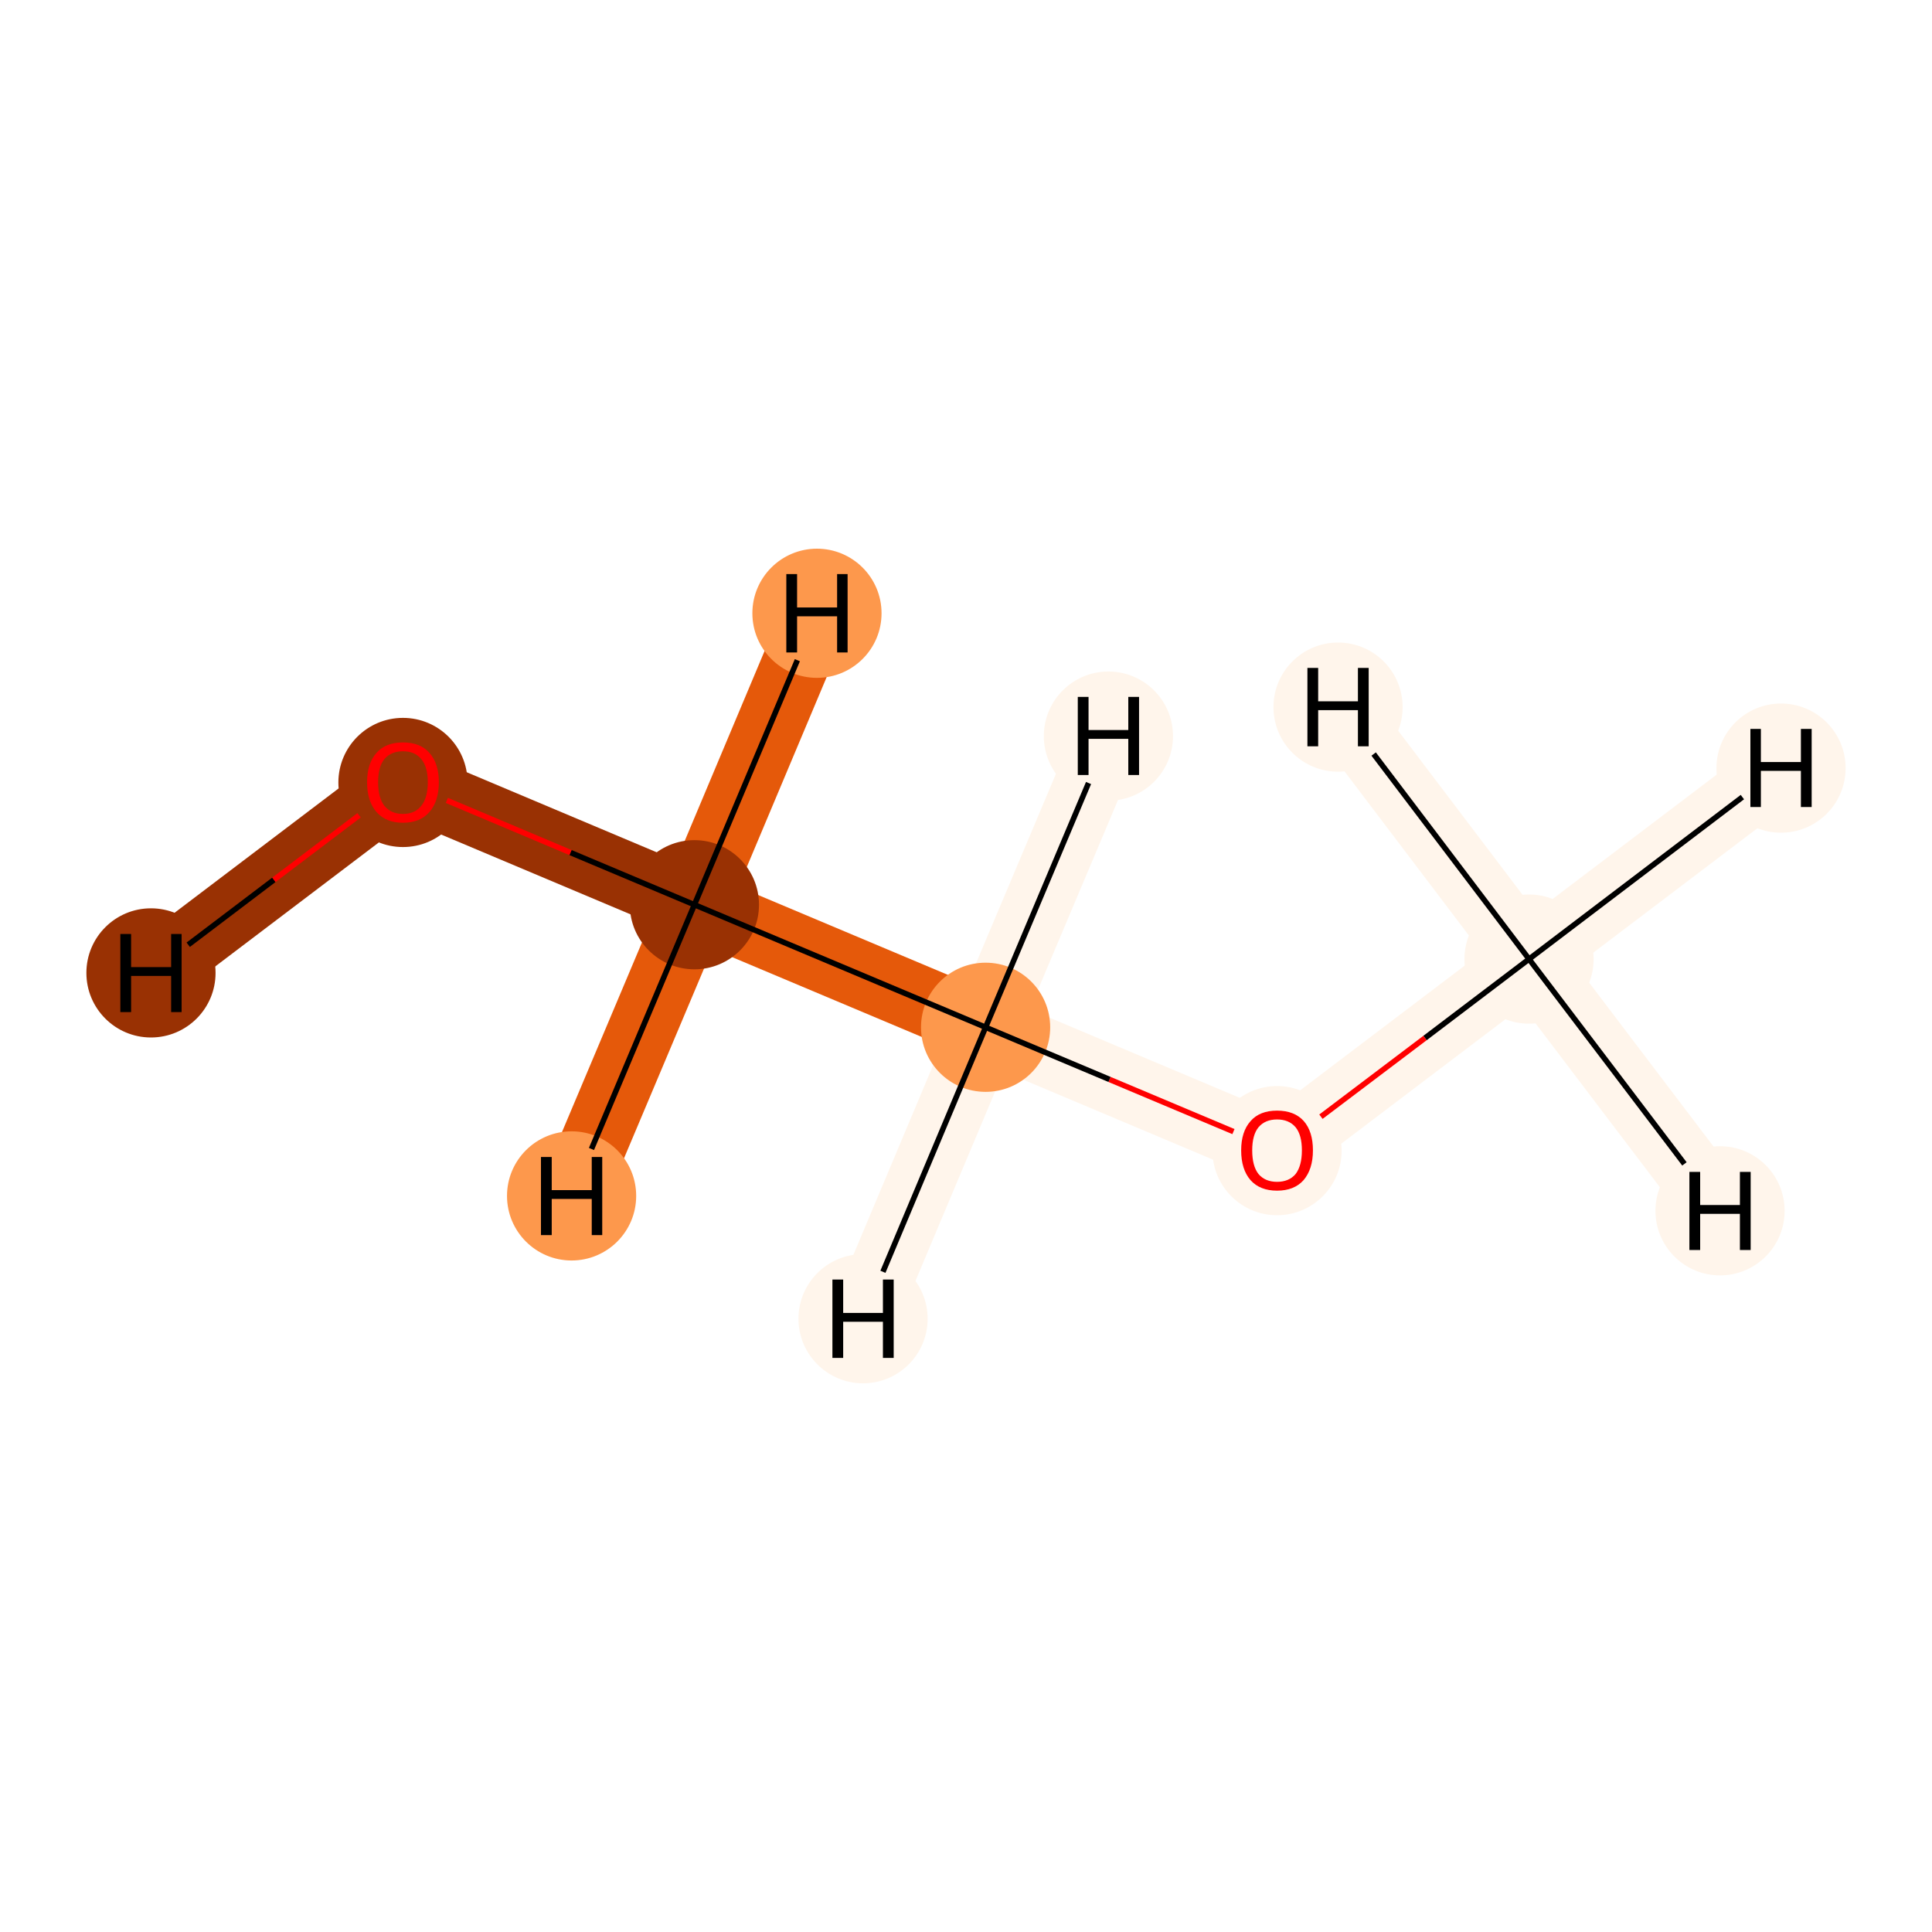 <?xml version='1.0' encoding='iso-8859-1'?>
<svg version='1.1' baseProfile='full'
              xmlns='http://www.w3.org/2000/svg'
                      xmlns:rdkit='http://www.rdkit.org/xml'
                      xmlns:xlink='http://www.w3.org/1999/xlink'
                  xml:space='preserve'
width='700px' height='700px' viewBox='0 0 700 700'>
<!-- END OF HEADER -->
<rect style='opacity:1.0;fill:#FFFFFF;stroke:none' width='700.0' height='700.0' x='0.0' y='0.0'> </rect>
<path d='M 554.0,347.5 L 462.7,416.7' style='fill:none;fill-rule:evenodd;stroke:#FFF5EB;stroke-width:24.4px;stroke-linecap:butt;stroke-linejoin:miter;stroke-opacity:1' />
<path d='M 554.0,347.5 L 645.3,278.3' style='fill:none;fill-rule:evenodd;stroke:#FFF5EB;stroke-width:24.4px;stroke-linecap:butt;stroke-linejoin:miter;stroke-opacity:1' />
<path d='M 554.0,347.5 L 623.2,438.7' style='fill:none;fill-rule:evenodd;stroke:#FFF5EB;stroke-width:24.4px;stroke-linecap:butt;stroke-linejoin:miter;stroke-opacity:1' />
<path d='M 554.0,347.5 L 484.8,256.2' style='fill:none;fill-rule:evenodd;stroke:#FFF5EB;stroke-width:24.4px;stroke-linecap:butt;stroke-linejoin:miter;stroke-opacity:1' />
<path d='M 462.7,416.7 L 357.1,372.2' style='fill:none;fill-rule:evenodd;stroke:#FFF5EB;stroke-width:24.4px;stroke-linecap:butt;stroke-linejoin:miter;stroke-opacity:1' />
<path d='M 357.1,372.2 L 251.6,327.8' style='fill:none;fill-rule:evenodd;stroke:#E5590A;stroke-width:24.4px;stroke-linecap:butt;stroke-linejoin:miter;stroke-opacity:1' />
<path d='M 357.1,372.2 L 401.6,266.7' style='fill:none;fill-rule:evenodd;stroke:#FFF5EB;stroke-width:24.4px;stroke-linecap:butt;stroke-linejoin:miter;stroke-opacity:1' />
<path d='M 357.1,372.2 L 312.7,477.8' style='fill:none;fill-rule:evenodd;stroke:#FFF5EB;stroke-width:24.4px;stroke-linecap:butt;stroke-linejoin:miter;stroke-opacity:1' />
<path d='M 251.6,327.8 L 146.0,283.3' style='fill:none;fill-rule:evenodd;stroke:#993103;stroke-width:24.4px;stroke-linecap:butt;stroke-linejoin:miter;stroke-opacity:1' />
<path d='M 251.6,327.8 L 296.0,222.2' style='fill:none;fill-rule:evenodd;stroke:#E5590A;stroke-width:24.4px;stroke-linecap:butt;stroke-linejoin:miter;stroke-opacity:1' />
<path d='M 251.6,327.8 L 207.1,433.3' style='fill:none;fill-rule:evenodd;stroke:#E5590A;stroke-width:24.4px;stroke-linecap:butt;stroke-linejoin:miter;stroke-opacity:1' />
<path d='M 146.0,283.3 L 54.7,352.5' style='fill:none;fill-rule:evenodd;stroke:#993103;stroke-width:24.4px;stroke-linecap:butt;stroke-linejoin:miter;stroke-opacity:1' />
<ellipse cx='554.0' cy='347.5' rx='22.9' ry='22.9'  style='fill:#FFF5EB;fill-rule:evenodd;stroke:#FFF5EB;stroke-width:1.0px;stroke-linecap:butt;stroke-linejoin:miter;stroke-opacity:1' />
<ellipse cx='462.7' cy='416.9' rx='22.9' ry='22.9'  style='fill:#FFF5EB;fill-rule:evenodd;stroke:#FFF5EB;stroke-width:1.0px;stroke-linecap:butt;stroke-linejoin:miter;stroke-opacity:1' />
<ellipse cx='357.1' cy='372.2' rx='22.9' ry='22.9'  style='fill:#FD984C;fill-rule:evenodd;stroke:#FD984C;stroke-width:1.0px;stroke-linecap:butt;stroke-linejoin:miter;stroke-opacity:1' />
<ellipse cx='251.6' cy='327.8' rx='22.9' ry='22.9'  style='fill:#993103;fill-rule:evenodd;stroke:#993103;stroke-width:1.0px;stroke-linecap:butt;stroke-linejoin:miter;stroke-opacity:1' />
<ellipse cx='146.0' cy='283.5' rx='22.9' ry='22.9'  style='fill:#993103;fill-rule:evenodd;stroke:#993103;stroke-width:1.0px;stroke-linecap:butt;stroke-linejoin:miter;stroke-opacity:1' />
<ellipse cx='645.3' cy='278.3' rx='22.9' ry='22.9'  style='fill:#FFF5EB;fill-rule:evenodd;stroke:#FFF5EB;stroke-width:1.0px;stroke-linecap:butt;stroke-linejoin:miter;stroke-opacity:1' />
<ellipse cx='623.2' cy='438.7' rx='22.9' ry='22.9'  style='fill:#FFF5EB;fill-rule:evenodd;stroke:#FFF5EB;stroke-width:1.0px;stroke-linecap:butt;stroke-linejoin:miter;stroke-opacity:1' />
<ellipse cx='484.8' cy='256.2' rx='22.9' ry='22.9'  style='fill:#FFF5EB;fill-rule:evenodd;stroke:#FFF5EB;stroke-width:1.0px;stroke-linecap:butt;stroke-linejoin:miter;stroke-opacity:1' />
<ellipse cx='401.6' cy='266.7' rx='22.9' ry='22.9'  style='fill:#FFF5EB;fill-rule:evenodd;stroke:#FFF5EB;stroke-width:1.0px;stroke-linecap:butt;stroke-linejoin:miter;stroke-opacity:1' />
<ellipse cx='312.7' cy='477.8' rx='22.9' ry='22.9'  style='fill:#FFF5EB;fill-rule:evenodd;stroke:#FFF5EB;stroke-width:1.0px;stroke-linecap:butt;stroke-linejoin:miter;stroke-opacity:1' />
<ellipse cx='296.0' cy='222.2' rx='22.9' ry='22.9'  style='fill:#FD984C;fill-rule:evenodd;stroke:#FD984C;stroke-width:1.0px;stroke-linecap:butt;stroke-linejoin:miter;stroke-opacity:1' />
<ellipse cx='207.1' cy='433.3' rx='22.9' ry='22.9'  style='fill:#FD984C;fill-rule:evenodd;stroke:#FD984C;stroke-width:1.0px;stroke-linecap:butt;stroke-linejoin:miter;stroke-opacity:1' />
<ellipse cx='54.7' cy='352.5' rx='22.9' ry='22.9'  style='fill:#993103;fill-rule:evenodd;stroke:#993103;stroke-width:1.0px;stroke-linecap:butt;stroke-linejoin:miter;stroke-opacity:1' />
<path class='bond-0 atom-0 atom-1' d='M 554.0,347.5 L 516.3,376.1' style='fill:none;fill-rule:evenodd;stroke:#000000;stroke-width:2.0px;stroke-linecap:butt;stroke-linejoin:miter;stroke-opacity:1' />
<path class='bond-0 atom-0 atom-1' d='M 516.3,376.1 L 478.6,404.6' style='fill:none;fill-rule:evenodd;stroke:#FF0000;stroke-width:2.0px;stroke-linecap:butt;stroke-linejoin:miter;stroke-opacity:1' />
<path class='bond-4 atom-0 atom-5' d='M 554.0,347.5 L 631.3,288.8' style='fill:none;fill-rule:evenodd;stroke:#000000;stroke-width:2.0px;stroke-linecap:butt;stroke-linejoin:miter;stroke-opacity:1' />
<path class='bond-5 atom-0 atom-6' d='M 554.0,347.5 L 610.3,421.7' style='fill:none;fill-rule:evenodd;stroke:#000000;stroke-width:2.0px;stroke-linecap:butt;stroke-linejoin:miter;stroke-opacity:1' />
<path class='bond-6 atom-0 atom-7' d='M 554.0,347.5 L 497.7,273.2' style='fill:none;fill-rule:evenodd;stroke:#000000;stroke-width:2.0px;stroke-linecap:butt;stroke-linejoin:miter;stroke-opacity:1' />
<path class='bond-1 atom-1 atom-2' d='M 446.9,410.0 L 402.0,391.1' style='fill:none;fill-rule:evenodd;stroke:#FF0000;stroke-width:2.0px;stroke-linecap:butt;stroke-linejoin:miter;stroke-opacity:1' />
<path class='bond-1 atom-1 atom-2' d='M 402.0,391.1 L 357.1,372.2' style='fill:none;fill-rule:evenodd;stroke:#000000;stroke-width:2.0px;stroke-linecap:butt;stroke-linejoin:miter;stroke-opacity:1' />
<path class='bond-2 atom-2 atom-3' d='M 357.1,372.2 L 251.6,327.8' style='fill:none;fill-rule:evenodd;stroke:#000000;stroke-width:2.0px;stroke-linecap:butt;stroke-linejoin:miter;stroke-opacity:1' />
<path class='bond-7 atom-2 atom-8' d='M 357.1,372.2 L 394.4,283.7' style='fill:none;fill-rule:evenodd;stroke:#000000;stroke-width:2.0px;stroke-linecap:butt;stroke-linejoin:miter;stroke-opacity:1' />
<path class='bond-8 atom-2 atom-9' d='M 357.1,372.2 L 319.9,460.8' style='fill:none;fill-rule:evenodd;stroke:#000000;stroke-width:2.0px;stroke-linecap:butt;stroke-linejoin:miter;stroke-opacity:1' />
<path class='bond-3 atom-3 atom-4' d='M 251.6,327.8 L 206.7,308.9' style='fill:none;fill-rule:evenodd;stroke:#000000;stroke-width:2.0px;stroke-linecap:butt;stroke-linejoin:miter;stroke-opacity:1' />
<path class='bond-3 atom-3 atom-4' d='M 206.7,308.9 L 161.9,290.0' style='fill:none;fill-rule:evenodd;stroke:#FF0000;stroke-width:2.0px;stroke-linecap:butt;stroke-linejoin:miter;stroke-opacity:1' />
<path class='bond-9 atom-3 atom-10' d='M 251.6,327.8 L 288.9,239.2' style='fill:none;fill-rule:evenodd;stroke:#000000;stroke-width:2.0px;stroke-linecap:butt;stroke-linejoin:miter;stroke-opacity:1' />
<path class='bond-10 atom-3 atom-11' d='M 251.6,327.8 L 214.3,416.3' style='fill:none;fill-rule:evenodd;stroke:#000000;stroke-width:2.0px;stroke-linecap:butt;stroke-linejoin:miter;stroke-opacity:1' />
<path class='bond-11 atom-4 atom-12' d='M 130.1,295.4 L 99.2,318.8' style='fill:none;fill-rule:evenodd;stroke:#FF0000;stroke-width:2.0px;stroke-linecap:butt;stroke-linejoin:miter;stroke-opacity:1' />
<path class='bond-11 atom-4 atom-12' d='M 99.2,318.8 L 68.2,342.3' style='fill:none;fill-rule:evenodd;stroke:#000000;stroke-width:2.0px;stroke-linecap:butt;stroke-linejoin:miter;stroke-opacity:1' />
<path  class='atom-1' d='M 449.7 416.8
Q 449.7 410.0, 453.1 406.2
Q 456.4 402.4, 462.7 402.4
Q 469.0 402.4, 472.4 406.2
Q 475.7 410.0, 475.7 416.8
Q 475.7 423.6, 472.3 427.6
Q 468.9 431.4, 462.7 431.4
Q 456.5 431.4, 453.1 427.6
Q 449.7 423.7, 449.7 416.8
M 462.7 428.2
Q 467.0 428.2, 469.4 425.4
Q 471.7 422.4, 471.7 416.8
Q 471.7 411.2, 469.4 408.4
Q 467.0 405.6, 462.7 405.6
Q 458.4 405.6, 456.0 408.4
Q 453.7 411.2, 453.7 416.8
Q 453.7 422.5, 456.0 425.4
Q 458.4 428.2, 462.7 428.2
' fill='#FF0000'/>
<path  class='atom-4' d='M 133.0 283.4
Q 133.0 276.6, 136.4 272.8
Q 139.7 269.0, 146.0 269.0
Q 152.3 269.0, 155.6 272.8
Q 159.0 276.6, 159.0 283.4
Q 159.0 290.3, 155.6 294.2
Q 152.2 298.1, 146.0 298.1
Q 139.8 298.1, 136.4 294.2
Q 133.0 290.3, 133.0 283.4
M 146.0 294.9
Q 150.3 294.9, 152.6 292.0
Q 155.0 289.1, 155.0 283.4
Q 155.0 277.8, 152.6 275.0
Q 150.3 272.2, 146.0 272.2
Q 141.7 272.2, 139.3 275.0
Q 137.0 277.8, 137.0 283.4
Q 137.0 289.1, 139.3 292.0
Q 141.7 294.9, 146.0 294.9
' fill='#FF0000'/>
<path  class='atom-5' d='M 634.2 264.1
L 638.0 264.1
L 638.0 276.1
L 652.5 276.1
L 652.5 264.1
L 656.4 264.1
L 656.4 292.4
L 652.5 292.4
L 652.5 279.3
L 638.0 279.3
L 638.0 292.4
L 634.2 292.4
L 634.2 264.1
' fill='#000000'/>
<path  class='atom-6' d='M 612.1 424.6
L 616.0 424.6
L 616.0 436.6
L 630.4 436.6
L 630.4 424.6
L 634.3 424.6
L 634.3 452.9
L 630.4 452.9
L 630.4 439.8
L 616.0 439.8
L 616.0 452.9
L 612.1 452.9
L 612.1 424.6
' fill='#000000'/>
<path  class='atom-7' d='M 473.7 242.0
L 477.6 242.0
L 477.6 254.1
L 492.0 254.1
L 492.0 242.0
L 495.9 242.0
L 495.9 270.4
L 492.0 270.4
L 492.0 257.3
L 477.6 257.3
L 477.6 270.4
L 473.7 270.4
L 473.7 242.0
' fill='#000000'/>
<path  class='atom-8' d='M 390.5 252.5
L 394.4 252.5
L 394.4 264.5
L 408.8 264.5
L 408.8 252.5
L 412.7 252.5
L 412.7 280.8
L 408.8 280.8
L 408.8 267.7
L 394.4 267.7
L 394.4 280.8
L 390.5 280.8
L 390.5 252.5
' fill='#000000'/>
<path  class='atom-9' d='M 301.6 463.6
L 305.5 463.6
L 305.5 475.7
L 319.9 475.7
L 319.9 463.6
L 323.8 463.6
L 323.8 492.0
L 319.9 492.0
L 319.9 478.9
L 305.5 478.9
L 305.5 492.0
L 301.6 492.0
L 301.6 463.6
' fill='#000000'/>
<path  class='atom-10' d='M 284.9 208.0
L 288.8 208.0
L 288.8 220.1
L 303.3 220.1
L 303.3 208.0
L 307.1 208.0
L 307.1 236.4
L 303.3 236.4
L 303.3 223.3
L 288.8 223.3
L 288.8 236.4
L 284.9 236.4
L 284.9 208.0
' fill='#000000'/>
<path  class='atom-11' d='M 196.0 419.2
L 199.9 419.2
L 199.9 431.2
L 214.4 431.2
L 214.4 419.2
L 218.2 419.2
L 218.2 447.5
L 214.4 447.5
L 214.4 434.4
L 199.9 434.4
L 199.9 447.5
L 196.0 447.5
L 196.0 419.2
' fill='#000000'/>
<path  class='atom-12' d='M 43.6 338.4
L 47.5 338.4
L 47.5 350.4
L 62.0 350.4
L 62.0 338.4
L 65.8 338.4
L 65.8 366.7
L 62.0 366.7
L 62.0 353.6
L 47.5 353.6
L 47.5 366.7
L 43.6 366.7
L 43.6 338.4
' fill='#000000'/>
</svg>
